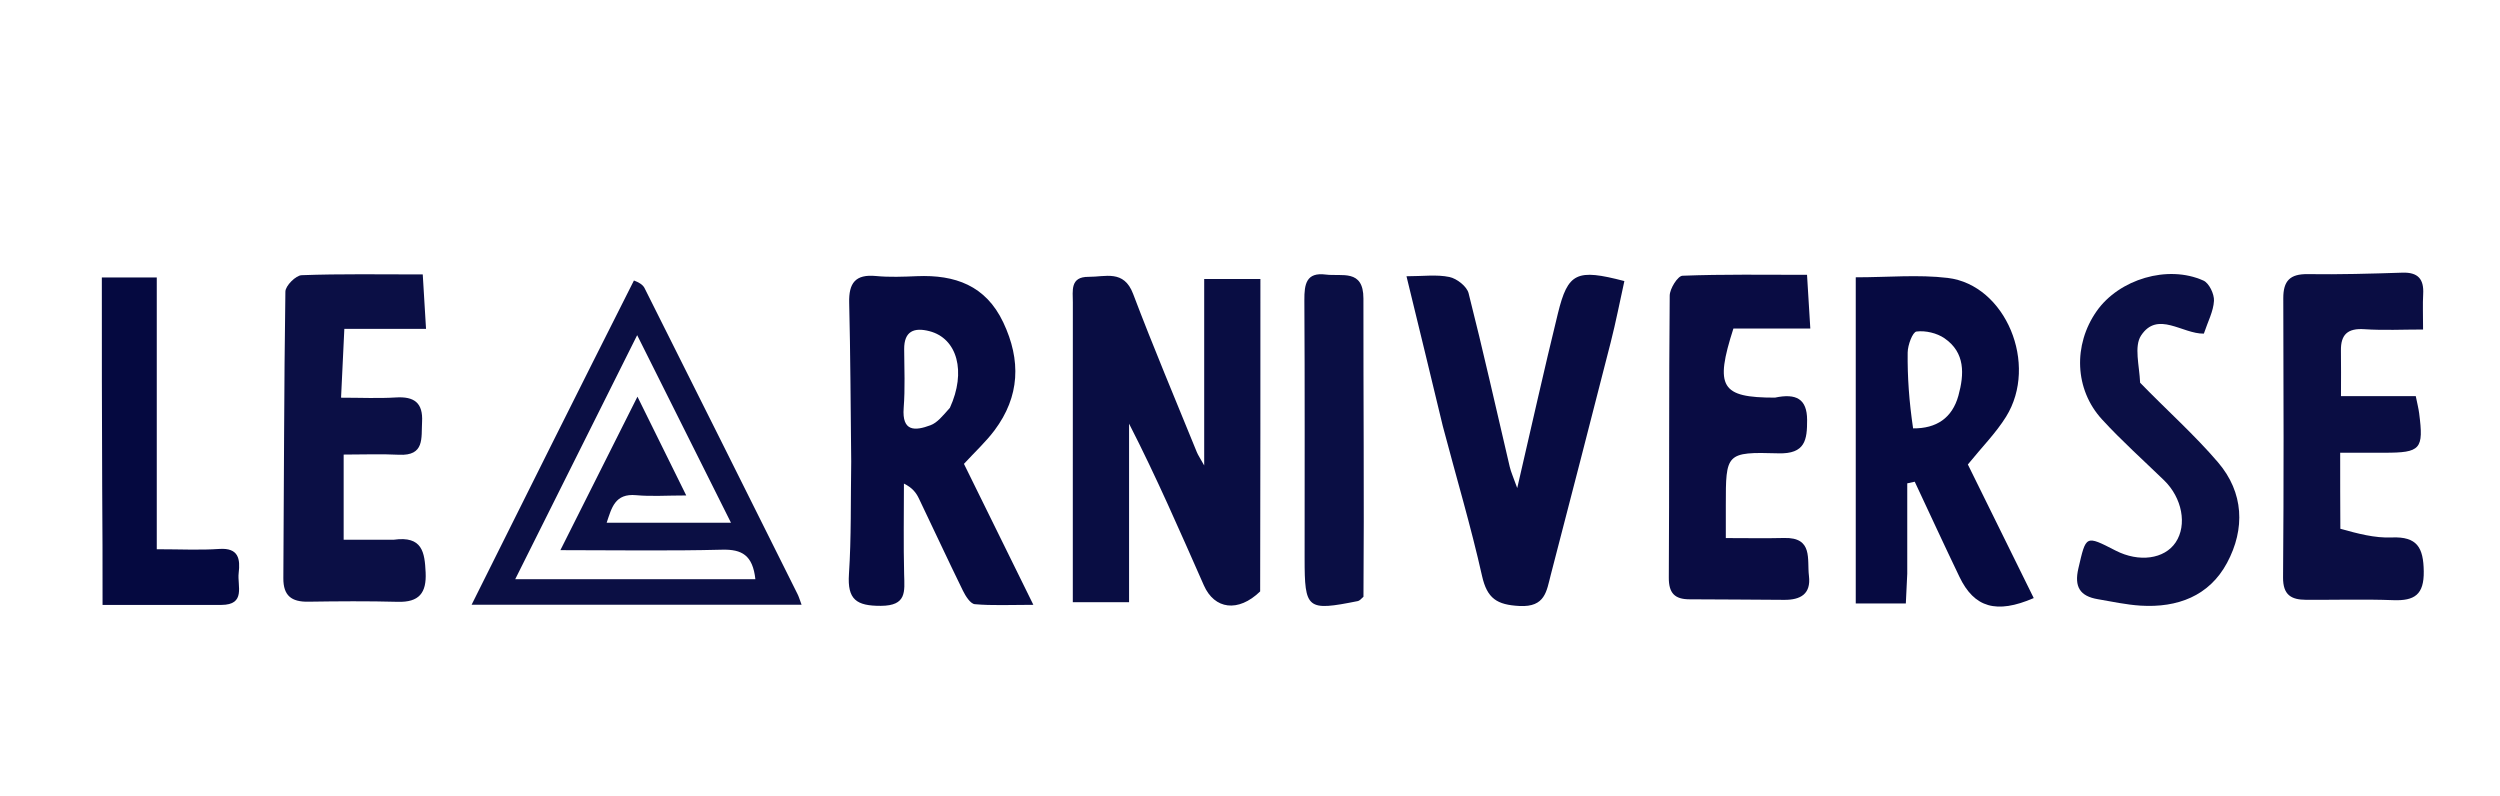 <svg width="487" height="155" viewBox="0 0 487 155" fill="none" xmlns="http://www.w3.org/2000/svg">
<path d="M245.479 115.209C241.203 119.35 236.584 118.713 234.51 114.023C229.854 103.499 225.279 92.94 219.942 82.531C219.942 93.985 219.942 105.439 219.942 117.311C216.308 117.311 212.904 117.311 208.983 117.311C208.983 109.397 208.983 101.629 208.983 93.861C208.983 82.211 208.975 70.561 208.991 58.911C208.994 56.648 208.407 53.897 212.057 53.928C215.315 53.955 218.924 52.475 220.729 57.242C224.65 67.598 228.966 77.804 233.137 88.065C233.376 88.653 233.75 89.187 234.577 90.67C234.577 78.091 234.577 66.493 234.577 54.353C237.741 54.353 241.088 54.353 245.527 54.353C245.527 74.362 245.527 94.57 245.479 115.209Z" fill="#090D43"/>
<path d="M371.534 111.741C371.443 113.974 371.351 115.739 371.256 117.557C367.679 117.557 364.591 117.557 361.5 117.557C361.5 96.248 361.5 75.238 361.5 54.019C367.815 54.019 373.689 53.454 379.414 54.139C390.71 55.49 397.13 70.969 390.78 81.178C388.798 84.366 386.079 87.096 383.338 90.48C387.458 98.833 391.812 107.662 396.172 116.504C388.891 119.655 384.578 118.349 381.713 112.392C378.751 106.233 375.894 100.024 372.991 93.837C372.505 93.944 372.019 94.05 371.533 94.156C371.533 99.861 371.533 105.567 371.534 111.741ZM372.671 83.448C377.188 83.493 380.293 81.449 381.501 77.061C382.645 72.902 382.847 68.689 378.791 65.898C377.31 64.879 375.093 64.356 373.336 64.581C372.571 64.678 371.63 67.222 371.614 68.665C371.56 73.422 371.892 78.184 372.671 83.448Z" fill="#060A41"/>
<path d="M165.816 89.917C165.699 79.274 165.668 69.118 165.421 58.966C165.328 55.147 166.619 53.381 170.638 53.768C173.279 54.022 175.968 53.908 178.629 53.798C186.024 53.494 192.025 55.598 195.436 62.802C198.932 70.188 198.674 77.234 193.723 83.839C192.049 86.072 189.959 87.993 187.777 90.361C192.055 99.047 196.404 107.88 201.299 117.82C196.689 117.82 193.267 118 189.889 117.695C189.034 117.618 188.088 116.11 187.577 115.067C184.657 109.109 181.873 103.085 179 97.104C178.479 96.018 177.762 95.026 176.085 94.201C176.085 100.095 175.98 105.991 176.126 111.881C176.209 115.237 176.666 117.996 171.591 118.018C166.833 118.038 165.049 116.795 165.374 111.865C165.844 104.733 165.699 97.56 165.816 89.917ZM185.042 79.437C188.249 72.443 186.515 65.91 181.034 64.506C178.082 63.749 176.112 64.484 176.133 68.015C176.157 71.832 176.331 75.667 176.037 79.463C175.675 84.144 178.265 83.956 181.26 82.836C182.578 82.344 183.601 81.064 185.042 79.437Z" fill="#070B42"/>
<path d="M123.489 54.643C124.36 54.961 125.203 55.413 125.553 56.111C135.522 75.968 145.443 95.85 155.361 115.732C155.64 116.29 155.809 116.902 156.145 117.797C134.748 117.797 113.691 117.797 91.872 117.797C102.395 96.689 112.813 75.79 123.489 54.643ZM126.5 112.831C133.354 112.831 140.208 112.831 147.146 112.831C146.635 108.154 144.529 106.981 140.657 107.08C130.445 107.343 120.222 107.169 109.163 107.169C114.34 96.859 119.098 87.385 124.177 77.271C127.533 84.069 130.428 89.931 133.679 96.515C129.818 96.515 126.85 96.736 123.927 96.463C119.792 96.076 119.154 98.921 118.177 101.83C126.179 101.83 133.947 101.83 142.395 101.83C136.325 89.694 130.458 77.963 124.12 65.29C116.015 81.51 108.376 96.798 100.364 112.831C109.338 112.831 117.419 112.831 126.5 112.831Z" fill="#0B0F44"/>
<path d="M76.697 105.14C82.326 104.342 82.727 107.644 82.914 111.513C83.108 115.515 81.63 117.347 77.498 117.235C71.681 117.077 65.855 117.123 60.035 117.211C56.804 117.26 55.171 116.061 55.196 112.622C55.33 94.012 55.32 75.401 55.595 56.794C55.611 55.667 57.616 53.651 58.754 53.608C66.372 53.322 74.006 53.46 82.352 53.46C82.549 56.738 82.751 60.097 82.99 64.059C77.471 64.059 72.556 64.059 67.078 64.059C66.859 68.64 66.666 72.688 66.438 77.47C70.316 77.47 73.731 77.635 77.123 77.424C80.686 77.203 82.427 78.46 82.219 82.194C82.044 85.327 82.76 88.842 77.704 88.585C74.255 88.409 70.79 88.551 66.944 88.551C66.944 94.141 66.944 99.368 66.944 105.14C69.998 105.14 73.118 105.14 76.697 105.14Z" fill="#0B0F45"/>
<path d="M455.901 103.004C459.255 103.938 462.596 104.838 465.892 104.697C470.899 104.482 472.077 106.707 472.147 111.278C472.217 115.86 470.33 117.066 466.195 116.912C460.541 116.701 454.874 116.874 449.213 116.842C446.363 116.825 444.711 115.93 444.74 112.477C444.889 94.35 444.846 76.222 444.785 58.095C444.773 54.722 446.089 53.35 449.535 53.401C455.684 53.491 461.841 53.313 467.99 53.114C471.025 53.016 472.202 54.355 472.036 57.285C471.924 59.266 472.014 61.258 472.014 64.188C468.07 64.188 464.31 64.382 460.58 64.129C457.347 63.91 455.96 65.149 456.013 68.308C456.06 71.101 456.023 73.895 456.023 77.169C461.057 77.169 465.79 77.169 470.593 77.169C470.875 78.576 471.123 79.527 471.249 80.493C472.161 87.527 471.566 88.193 464.462 88.193C461.826 88.194 459.189 88.194 455.868 88.194C455.868 93.264 455.868 97.883 455.901 103.004Z" fill="#0A0D43"/>
<path d="M281.056 82.999C278.729 73.29 276.463 63.993 273.983 53.815C277.197 53.815 279.863 53.44 282.344 53.958C283.786 54.259 285.743 55.786 286.08 57.113C288.928 68.339 291.446 79.648 294.095 90.925C294.34 91.969 294.803 92.963 295.556 95.077C298.365 82.956 300.799 71.978 303.478 61.061C305.433 53.093 307.118 52.317 316.428 54.752C315.554 58.699 314.779 62.71 313.772 66.663C309.919 81.788 306.004 96.898 302.083 112.006C301.266 115.154 301.013 118.303 296.018 118.048C291.598 117.822 289.688 116.599 288.694 112.163C286.529 102.498 283.685 92.986 281.056 82.999Z" fill="#080C42"/>
<path d="M345.764 77.458C349.901 76.582 352.013 77.698 352.025 81.806C352.035 85.646 351.696 88.461 346.426 88.308C336.194 88.012 336.186 88.303 336.189 98.452C336.19 100.399 336.19 102.347 336.19 104.816C340.333 104.816 343.953 104.889 347.569 104.799C353.228 104.657 351.991 108.96 352.382 112.173C352.817 115.742 350.713 116.865 347.6 116.852C341.442 116.826 335.285 116.754 329.127 116.745C326.25 116.741 325.065 115.561 325.084 112.508C325.199 94.199 325.09 75.889 325.26 57.582C325.272 56.226 326.83 53.75 327.743 53.714C335.686 53.406 343.646 53.536 352.009 53.536C352.219 56.97 352.417 60.199 352.649 63.997C347.312 63.997 342.399 63.997 337.668 63.997C334.001 75.432 335.227 77.46 345.764 77.458Z" fill="#090C43"/>
<path d="M416.895 74.553C422.115 79.93 427.47 84.683 432.078 90.074C437.102 95.951 437.388 103.024 433.822 109.659C430.355 116.113 424.146 118.421 416.996 117.979C414.199 117.805 411.426 117.194 408.652 116.722C405.18 116.132 404.025 114.323 404.871 110.707C406.38 104.259 406.204 104.218 412.119 107.252C416.685 109.595 421.637 108.919 423.821 105.654C426.09 102.262 425.089 96.982 421.554 93.554C417.499 89.623 413.269 85.85 409.463 81.691C404.107 75.837 403.839 67.173 408.418 60.628C412.784 54.388 422.278 51.517 429.237 54.661C430.339 55.159 431.356 57.292 431.283 58.606C431.169 60.655 430.09 62.65 429.312 64.992C425.132 65.068 420.296 60.47 417.078 65.364C415.687 67.48 416.752 71.212 416.895 74.553Z" fill="#0B0F45"/>
<path d="M19.908 95.001C19.838 81.095 19.838 67.684 19.838 54.053C23.438 54.053 26.558 54.053 30.539 54.053C30.539 71.498 30.539 88.966 30.539 106.992C35.154 106.992 38.944 107.194 42.703 106.935C46.511 106.673 46.818 108.907 46.493 111.637C46.2 114.104 47.952 117.83 43.109 117.838C35.643 117.85 28.177 117.841 19.978 117.841C19.978 110.327 19.978 102.911 19.908 95.001Z" fill="#050940"/>
<path d="M265.604 116.248C265.066 116.777 264.799 117.031 264.493 117.093C254.595 119.074 254.139 118.704 254.139 108.776C254.139 91.997 254.19 75.216 254.091 58.437C254.073 55.344 254.463 52.989 258.268 53.485C261.367 53.889 265.603 52.337 265.595 58.154C265.57 77.397 265.754 96.641 265.604 116.248Z" fill="#0A0E44"/>
</svg>
